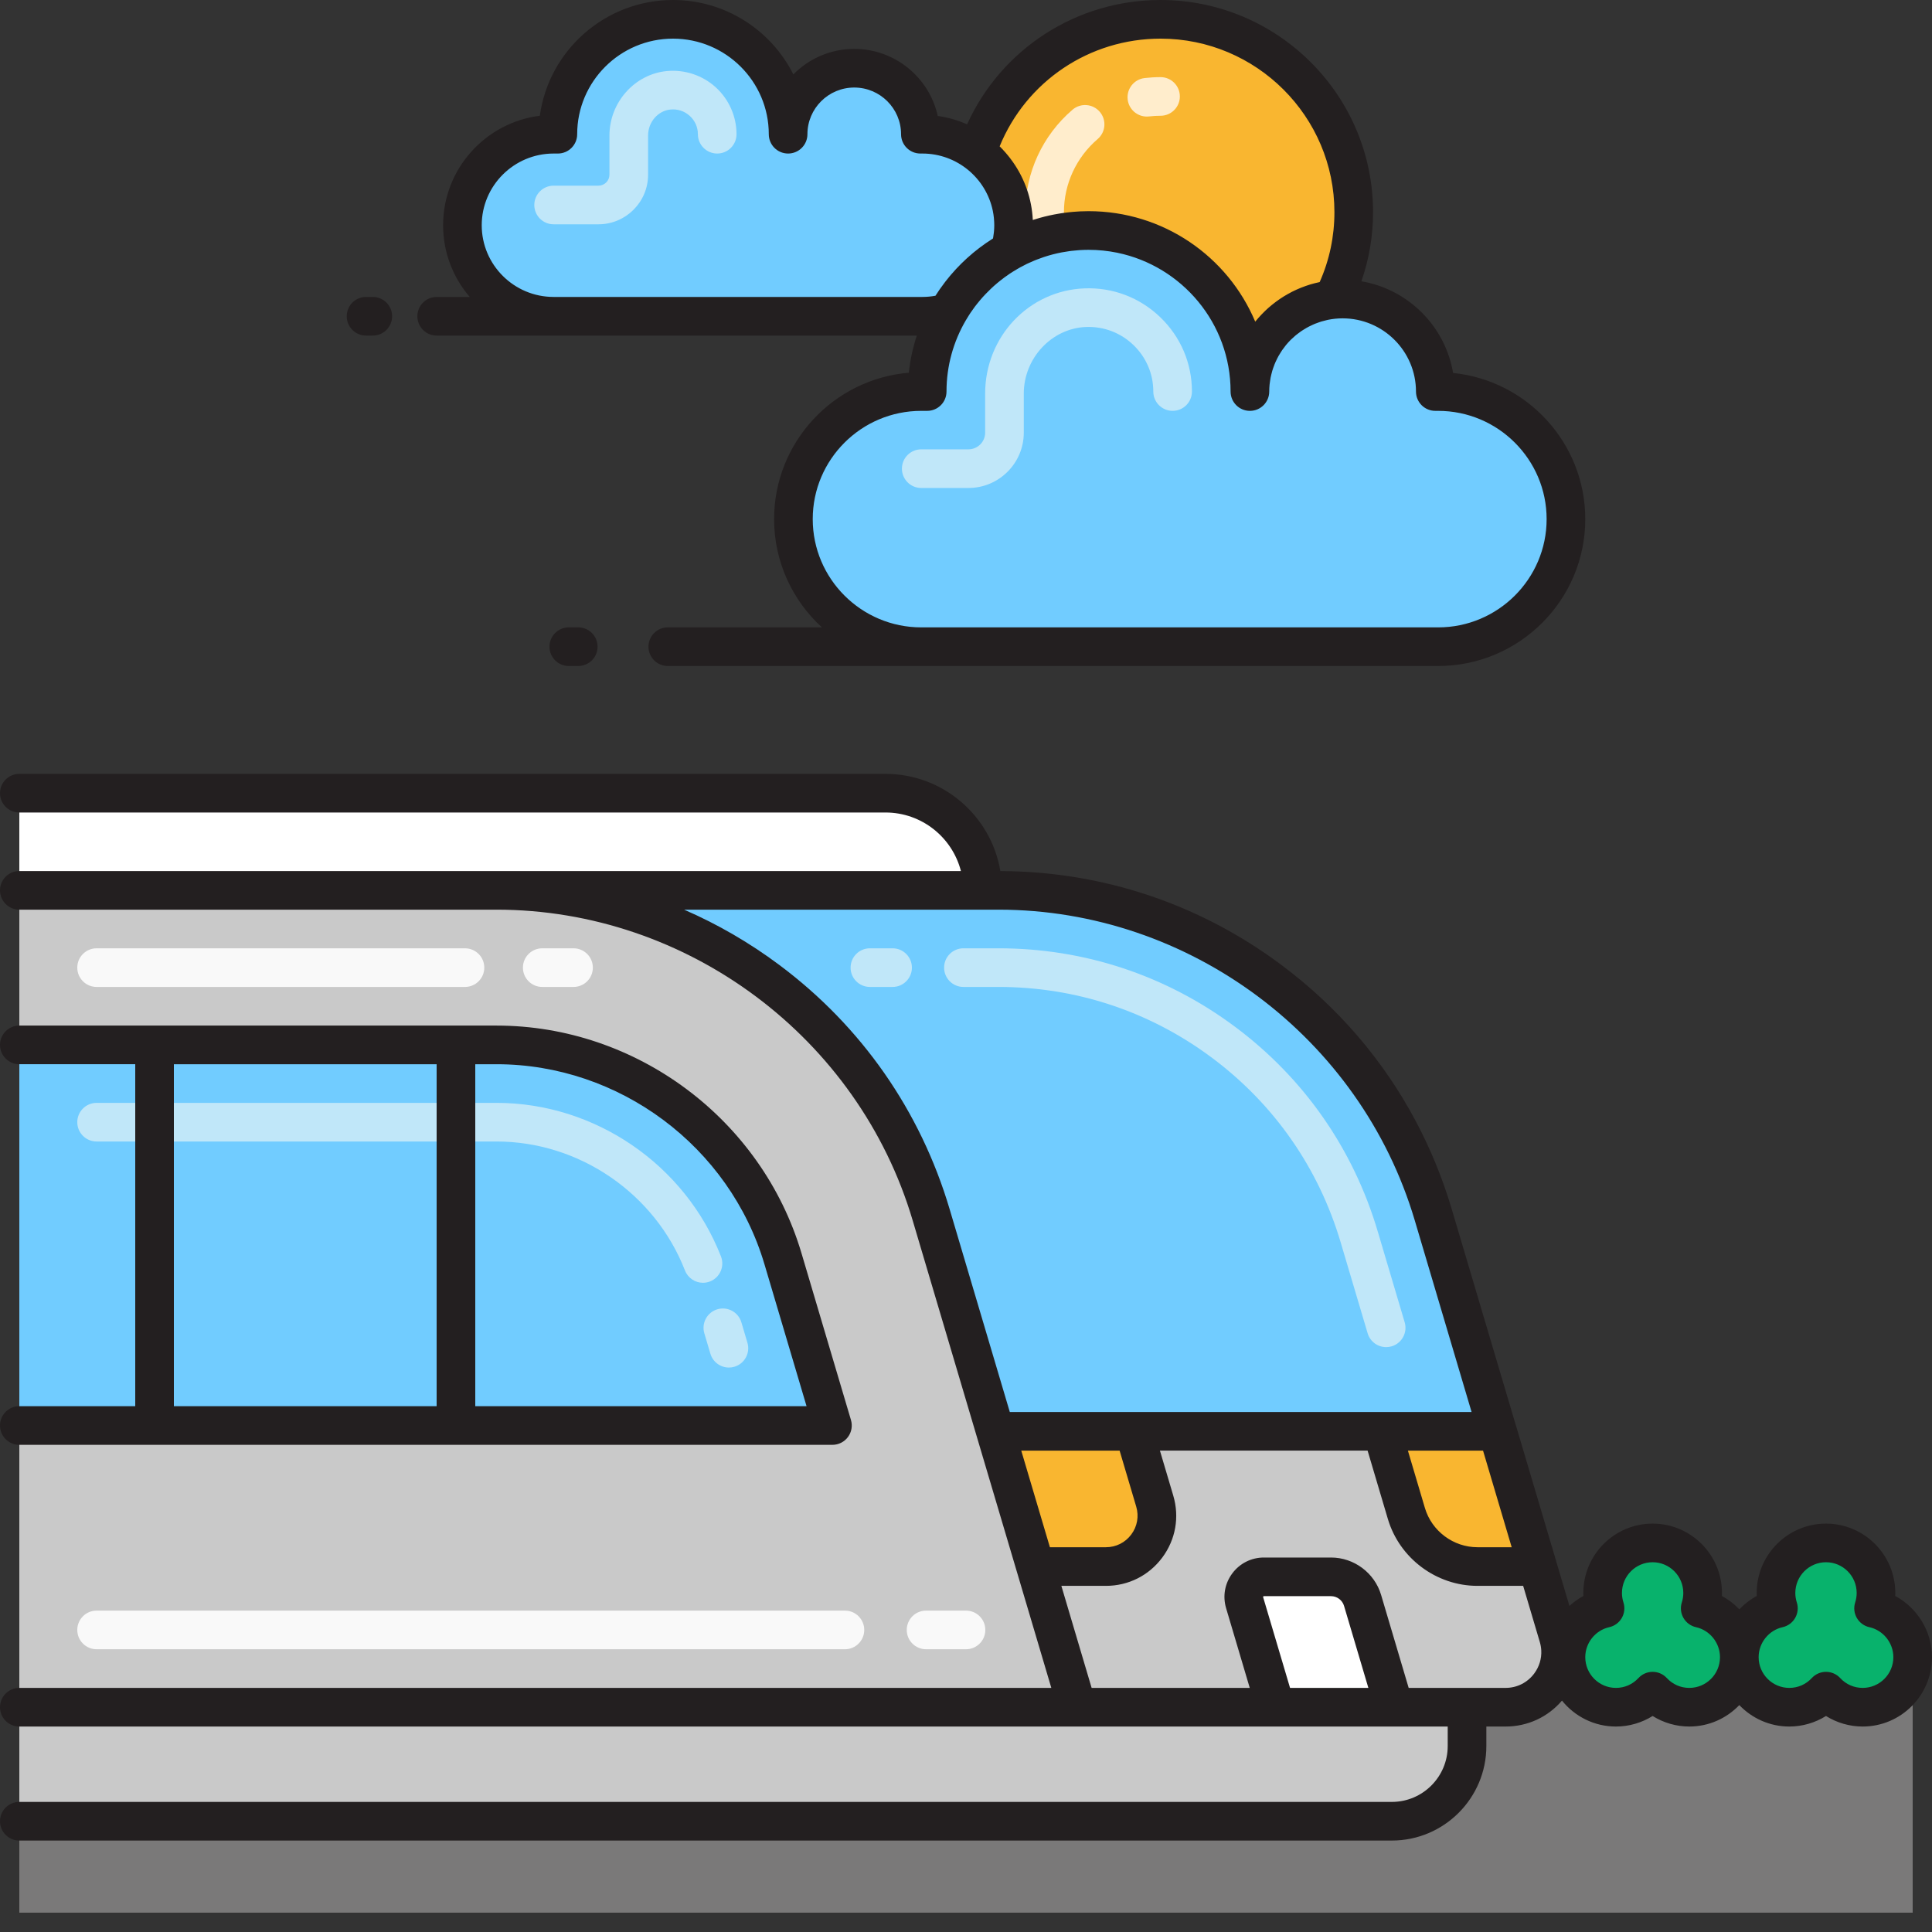 <?xml version="1.0" encoding="utf-8"?>
<!-- Generator: Adobe Illustrator 22.0.0, SVG Export Plug-In . SVG Version: 6.00 Build 0)  -->
<svg version="1.1" id="Layer_1" xmlns="http://www.w3.org/2000/svg" xmlns:xlink="http://www.w3.org/1999/xlink" x="0px" y="0px"
	 viewBox="0 0 500 500" style="enable-background:new 0 0 500 500;" xml:space="preserve">
<rect x="0" y="0" width="500" height="500" fill="#333333" stroke="none"/>
<style type="text/css">
	.st0{fill:#7A7979;}
	.st1{fill:#C9C9C9;}
	.st2{fill:#71CCFF;}
	.st3{fill:#FFFFFF;}
	.st4{fill:#F9B630;}
	.st5{fill:#08B26C;}
	.st6{fill:#FFEDCC;}
	.st7{fill:#C0E7F9;}
	.st8{fill:#F9F9F9;}
	.st9{fill:#231F20;}
	.st10{fill:#FC3A6D;}
	.st11{fill:#35EF9F;}
	.st12{fill:none;stroke:#C0E7F9;stroke-width:10;stroke-linecap:round;stroke-linejoin:round;stroke-miterlimit:10;}
	.st13{fill:#FFA9C8;}
	.st14{fill:none;}
	.st15{fill:none;stroke:#231F20;stroke-width:10;stroke-linecap:round;stroke-linejoin:round;stroke-miterlimit:10;}
	.st16{fill:none;stroke:#FFEDCC;stroke-width:10;stroke-linecap:round;stroke-linejoin:round;stroke-miterlimit:10;}
</style>
<g>
	<g>
		<rect x="5" y="421.826" class="st0" width="490" height="73.174"/>
	</g>
</g>
<g>
	<g>
		<path class="st1" d="M403.877,426.939c-0.053-1.124-0.243-2.266-0.581-3.407l-15.752-53.112H257.601l-16.62-56.04
			c-14.77-49.801-60.531-83.96-112.477-83.96H5v211.406v29.507h355.21c10.746,0,19.457-8.711,19.457-19.457v-10.05h9.973
			c1.19,0,2.339-0.143,3.432-0.412c1.093-0.268,2.131-0.662,3.1-1.163C401.017,437.747,404.144,432.561,403.877,426.939z"/>
	</g>
</g>
<g>
	<g>
		<path class="st2" d="M370.923,314.38c-1.385-4.669-3.042-9.2-4.951-13.579c-7-16.055-17.387-30.057-30.153-41.253
			c-2.321-2.036-4.721-3.979-7.193-5.824c-2.472-1.845-5.018-3.594-7.629-5.24c-11.752-7.41-24.852-12.758-38.748-15.633
			c-3.088-0.639-6.215-1.156-9.376-1.546c-4.741-0.585-9.556-0.886-14.426-0.886H128.504c51.945,0,97.706,34.159,112.477,83.96
			l16.62,56.04h129.942L370.923,314.38z"/>
	</g>
</g>
<g>
	<path class="st3" d="M5,230.42h249.312v0c0-13.887-11.258-25.145-25.145-25.145H5"/>
</g>
<g>
	<g>
		<path class="st4" d="M300.346,5c-22.191,0-40.994,14.433-47.528,34.402c5.766,4.295,9.5,11.157,9.5,18.89
			c0,2.309-0.339,4.538-0.959,6.647c6.024-3.364,12.963-5.289,20.356-5.289c22.338,0,40.579,17.504,41.705,39.519
			c0.054-0.028,0.109-0.055,0.164-0.083c1.055-11.33,10.017-20.368,21.327-21.563c3.468-6.792,5.436-14.475,5.436-22.62
			C350.347,27.342,327.961,5,300.346,5z"/>
	</g>
</g>
<g>
	<g>
		<path class="st2" d="M238.715,34.735h-0.52c0-9.434-7.663-17.082-17.116-17.082s-17.116,7.648-17.116,17.082
			C203.963,18.313,190.623,5,174.168,5c-16.455,0-29.794,13.313-29.794,29.735h-1.097c-13.036,0-23.603,10.547-23.603,23.557
			s10.568,23.556,23.603,23.556h95.438c2.291,0,4.504-0.332,6.598-0.94c3.773-6.684,9.336-12.223,16.045-15.969
			c0.621-2.109,0.959-4.338,0.959-6.647C262.318,45.282,251.751,34.735,238.715,34.735z"/>
	</g>
</g>
<g>
	<g>
		<g>
			<path class="st5" d="M440.015,416.235c0.403-1.253,0.624-2.588,0.624-3.976c0-7.153-5.793-12.952-12.939-12.952
				c-7.146,0-12.939,5.799-12.939,12.952c0,1.387,0.22,2.723,0.624,3.976c-5.789,1.289-10.118,6.457-10.118,12.639
				c0,7.153,5.793,12.952,12.939,12.952c3.753,0,7.131-1.601,9.494-4.156c2.364,2.555,5.741,4.156,9.494,4.156
				c7.146,0,12.939-5.799,12.939-12.952C450.133,422.692,445.804,417.524,440.015,416.235z"/>
		</g>
	</g>
	<g>
		<g>
			<path class="st5" d="M484.882,416.235c0.403-1.253,0.624-2.588,0.624-3.976c0-7.153-5.793-12.952-12.939-12.952
				s-12.939,5.799-12.939,12.952c0,1.387,0.22,2.723,0.624,3.976c-5.789,1.289-10.118,6.457-10.118,12.639
				c0,7.153,5.793,12.952,12.939,12.952c3.753,0,7.131-1.601,9.494-4.156c2.364,2.555,5.741,4.156,9.494,4.156
				c7.146,0,12.939-5.799,12.939-12.952C495,422.692,490.671,417.524,484.882,416.235z"/>
		</g>
	</g>
</g>
<g>
	<g>
		<path class="st6" d="M300.347,19.961c-1.376,0-2.764,0.081-4.125,0.241c-2.742,0.323-4.704,2.808-4.381,5.551
			c0.3,2.544,2.459,4.416,4.96,4.416c0.194,0,0.392-0.011,0.591-0.035c0.975-0.115,1.969-0.173,2.955-0.173c2.762,0,5-2.239,5-5
			C305.347,22.199,303.108,19.961,300.347,19.961z"/>
	</g>
</g>
<g>
	<g>
		<path class="st6" d="M284.617,28.933c-1.799-2.097-4.954-2.338-7.051-0.541c-7.766,6.659-12.22,16.321-12.22,26.509
			c0,2.762,2.238,5,5,5s5-2.238,5-5c0-7.266,3.182-14.161,8.729-18.918C286.172,34.186,286.414,31.029,284.617,28.933z"/>
	</g>
</g>
<g>
	<g>
		<path class="st7" d="M185.24,22.601c-3.417-3.111-8.023-4.646-12.643-4.213c-8.34,0.783-14.873,8.111-14.873,16.681v10.144
			c0,1.564-1.28,2.837-2.853,2.837h-11.595c-2.761,0-5,2.238-5,5s2.239,5,5,5h11.595c7.087,0,12.853-5.759,12.853-12.837V35.069
			c0-3.465,2.551-6.419,5.809-6.725c1.853-0.173,3.614,0.413,4.975,1.651c1.357,1.236,2.104,2.919,2.104,4.74c0,2.762,2.239,5,5,5
			s5-2.238,5-5C190.612,30.133,188.654,25.71,185.24,22.601z"/>
	</g>
</g>
<g>
	<g>
		<path class="st2" d="M372.184,101.328h-0.729c0-13.223-10.741-23.943-23.99-23.943c-13.249,0-23.99,10.72-23.99,23.943
			c0-23.018-18.697-41.678-41.76-41.678c-23.064,0-41.76,18.66-41.76,41.678h-1.537c-18.271,0-33.082,14.782-33.082,33.017
			c0,18.235,14.811,33.017,33.082,33.017h133.767c18.271,0,33.082-14.782,33.082-33.017
			C405.267,116.11,390.455,101.328,372.184,101.328z"/>
	</g>
</g>
<g>
	<g>
		<path class="st7" d="M300.281,82.102c-5.292-5.096-12.271-7.749-19.596-7.472c-14.429,0.545-25.731,12.507-25.731,27.232v10.118
			c0,2.375-1.94,4.308-4.326,4.308h-12.211c-2.761,0-5,2.238-5,5c0,2.761,2.239,5,5,5h12.211c7.899,0,14.326-6.419,14.326-14.308
			v-10.118c0-9.17,7.227-16.903,16.108-17.239c4.623-0.172,8.967,1.489,12.283,4.682c3.308,3.185,5.129,7.455,5.129,12.022
			c0,2.762,2.238,5,5,5s5-2.238,5-5C308.475,94.017,305.565,87.189,300.281,82.102z"/>
	</g>
</g>
<g>
	<g>
		<path class="st8" d="M218.667,416.826H25c-2.761,0-5,2.239-5,5s2.239,5,5,5h193.667c2.761,0,5-2.239,5-5
			S221.428,416.826,218.667,416.826z"/>
	</g>
</g>
<g>
	<g>
		<path class="st8" d="M250,416.826h-10.333c-2.761,0-5,2.239-5,5s2.239,5,5,5H250c2.762,0,5-2.239,5-5S252.762,416.826,250,416.826
			z"/>
	</g>
</g>
<g>
	<g>
		<path class="st8" d="M148.427,245.42h-8.094c-2.761,0-5,2.238-5,5s2.239,5,5,5h8.094c2.761,0,5-2.238,5-5
			S151.188,245.42,148.427,245.42z"/>
	</g>
</g>
<g>
	<g>
		<path class="st8" d="M120.333,245.42H25c-2.761,0-5,2.238-5,5s2.239,5,5,5h95.333c2.761,0,5-2.238,5-5
			S123.095,245.42,120.333,245.42z"/>
	</g>
</g>
<g>
	<g>
		<path class="st7" d="M363.531,342.212l-6.989-23.566c-6.32-21.311-19.077-39.604-36.89-52.901
			c-17.813-13.297-38.978-20.325-61.206-20.325h-9.113c-2.761,0-5,2.239-5,5c0,2.762,2.239,5,5,5h9.113
			c20.056,0,39.151,6.342,55.224,18.339s27.582,28.502,33.284,47.73l6.989,23.566c0.645,2.173,2.635,3.58,4.792,3.58
			c0.471,0,0.949-0.067,1.424-0.208C362.807,347.642,364.316,344.859,363.531,342.212z"/>
	</g>
</g>
<g>
	<g>
		<path class="st7" d="M231,245.42h-5.869c-2.761,0-5,2.239-5,5c0,2.762,2.239,5,5,5H231c2.761,0,5-2.238,5-5
			C236,247.659,233.761,245.42,231,245.42z"/>
	</g>
</g>
<g>
	<g>
		<path class="st2" d="M202.632,325.754c-9.663-32.58-40.145-55.334-74.128-55.334H5v98.5h210.434L202.632,325.754z"/>
	</g>
</g>
<g>
	<g>
		<path class="st7" d="M193.435,347.499l-1.568-5.287c-0.786-2.647-3.567-4.157-6.215-3.372c-2.647,0.785-4.157,3.568-3.372,6.215
			l1.568,5.287c0.645,2.173,2.635,3.58,4.792,3.58c0.471,0,0.949-0.067,1.424-0.208C192.711,352.929,194.22,350.146,193.435,347.499
			z"/>
	</g>
</g>
<g>
	<g>
		<path class="st7" d="M186.587,325.164c-9.274-23.772-32.616-39.744-58.083-39.744H25c-2.761,0-5,2.239-5,5c0,2.762,2.239,5,5,5
			h103.504c21.38,0,40.979,13.414,48.767,33.378c0.771,1.976,2.659,3.185,4.66,3.185c0.604,0,1.219-0.11,1.816-0.344
			C186.319,330.635,187.591,327.736,186.587,325.164z"/>
	</g>
</g>
<g>
	<g>
		<path class="st3" d="M352.63,414.174c-1.071-3.61-4.388-6.087-8.154-6.087h-17.379c-3.479,0-5.978,3.348-4.989,6.684l8.024,27.056
			h30.699L352.63,414.174z"/>
	</g>
</g>
<g>
	<g>
		<path class="st4" d="M298.849,388.493l-5.36-18.073h-35.888l10.38,35h18.232C295.025,405.42,301.354,396.941,298.849,388.493z"/>
	</g>
</g>
<g>
	<g>
		<path class="st4" d="M387.553,370.42h-29.887l6.309,21.271c2.415,8.144,9.898,13.729,18.392,13.729h15.567L387.553,370.42z"/>
	</g>
</g>
<g>
	<g>
		<path class="st9" d="M94.733,86.848h1.745c2.761,0,5-2.239,5-5s-2.239-5-5-5h-1.745c-2.761,0-5,2.239-5,5
			S91.972,86.848,94.733,86.848z M5,363.92c-2.761,0-5,2.239-5,5c0,2.762,2.239,5,5,5h210.435c1.578,0,3.063-0.744,4.007-2.009
			s1.235-2.9,0.787-4.413l-12.803-43.167c-10.288-34.687-42.742-58.912-78.921-58.912H5c-2.761,0-5,2.239-5,5c0,2.762,2.239,5,5,5
			h30v88.5H5z M123,275.42h5.504c31.785,0,60.296,21.283,69.334,51.756l10.898,36.744H123V275.42z M45,275.42h68v88.5H45V275.42z
			 M490.489,413.039c0.011-0.259,0.017-0.519,0.017-0.779c0-9.898-8.048-17.952-17.939-17.952s-17.938,8.054-17.938,17.952
			c0,0.26,0.006,0.52,0.017,0.779c-1.688,0.908-3.205,2.084-4.511,3.456c-1.306-1.372-2.823-2.548-4.512-3.457
			c0.011-0.259,0.017-0.518,0.017-0.778c0-9.898-8.047-17.952-17.938-17.952s-17.939,8.054-17.939,17.952
			c0,0.26,0.006,0.52,0.017,0.779c-1.315,0.708-2.524,1.581-3.614,2.578l-3.401-11.469c-0.013-0.05-0.02-0.1-0.035-0.15l-10.381-35
			c-0.01-0.035-0.028-0.065-0.039-0.1l-16.591-55.939c-2.361-7.961-5.474-15.57-9.288-22.755
			c-8.39-15.806-20.173-29.557-34.813-40.486c-21.176-15.807-46.315-24.195-72.725-24.289
			c-2.386-14.254-14.803-25.154-29.724-25.154H5c-2.761,0-5,2.239-5,5s2.239,5,5,5h224.167c9.382,0,17.288,6.448,19.517,15.145H5
			c-2.761,0-5,2.239-5,5c0,2.762,2.239,5,5,5h123.504c49.366,0,93.646,33.055,107.683,80.382l19.603,66.097l7.397,24.943
			c0,0.001,0.001,0.003,0.002,0.004l8.892,29.98H5c-2.761,0-5,2.239-5,5s2.239,5,5,5h369.667v5.05
			c0,7.971-6.485,14.457-14.457,14.457H5c-2.761,0-5,2.239-5,5s2.239,5,5,5h355.21c13.485,0,24.457-10.971,24.457-24.457v-5.05
			h4.973c5.692,0,10.941-2.432,14.6-6.711c3.291,4.086,8.325,6.711,13.966,6.711c3.376,0,6.668-0.965,9.494-2.727
			c2.826,1.762,6.118,2.727,9.494,2.727c5.085,0,9.672-2.138,12.939-5.55c3.267,3.413,7.854,5.55,12.939,5.55
			c3.376,0,6.668-0.965,9.494-2.727c2.826,1.762,6.118,2.727,9.494,2.727c9.892,0,17.939-8.053,17.939-17.952
			C500,422.178,496.196,416.108,490.489,413.039z M391.225,400.42h-8.859c-6.233,0-11.826-4.174-13.599-10.151l-4.404-14.849h19.447
			L391.225,400.42z M261.333,365.42l-15.56-52.461c-7.556-25.477-22.805-47.345-44.1-63.241
			c-7.726-5.767-15.978-10.547-24.627-14.298h81.4c49.365,0,93.646,33.055,107.683,80.382l14.716,49.618H261.333z M271.714,400.42
			l-7.415-25h25.456l4.299,14.495c0.741,2.499,0.272,5.13-1.286,7.218c-1.56,2.089-3.948,3.287-6.555,3.287H271.714z
			 M333.864,436.826l-6.963-23.478c-0.013-0.041-0.029-0.098,0.032-0.18c0.062-0.082,0.12-0.082,0.163-0.082h17.379
			c1.541,0,2.923,1.031,3.36,2.509l6.297,21.231H333.864z M397.048,433.112c-1.763,2.361-4.463,3.715-7.408,3.715h-25.076
			l-7.14-24.074c-1.688-5.691-7.012-9.666-12.948-9.666h-17.379c-3.251,0-6.231,1.494-8.177,4.1s-2.53,5.888-1.606,9.005
			l6.12,20.634h-40.922l-7.832-26.406h11.534c5.793,0,11.103-2.663,14.568-7.305c3.465-4.643,4.508-10.49,2.86-16.044v0
			l-3.456-11.652h53.746l5.247,17.693c3.023,10.19,12.559,17.307,23.187,17.307h11.825l4.311,14.534
			c0.209,0.706,0.333,1.421,0.374,2.134C398.998,429.226,398.369,431.341,397.048,433.112z M437.194,436.826
			c-2.233,0-4.302-0.906-5.824-2.551c-0.946-1.023-2.276-1.605-3.67-1.605s-2.724,0.582-3.67,1.605
			c-1.522,1.645-3.591,2.551-5.824,2.551c-4.378,0-7.939-3.567-7.939-7.952c0-3.695,2.609-6.958,6.205-7.759
			c1.372-0.305,2.553-1.175,3.252-2.395s0.852-2.678,0.421-4.017c-0.255-0.791-0.384-1.613-0.384-2.444
			c0-4.385,3.562-7.952,7.939-7.952c4.377,0,7.938,3.567,7.938,7.952c0,0.833-0.129,1.655-0.383,2.444
			c-0.431,1.338-0.278,2.797,0.421,4.017s1.879,2.09,3.252,2.396c3.596,0.801,6.205,4.064,6.205,7.759
			C445.134,433.259,441.572,436.826,437.194,436.826z M482.061,436.826c-2.233,0-4.302-0.906-5.824-2.551
			c-0.946-1.023-2.276-1.605-3.67-1.605s-2.724,0.582-3.67,1.605c-1.522,1.645-3.591,2.551-5.824,2.551
			c-4.377,0-7.938-3.567-7.938-7.952c0-3.695,2.609-6.958,6.204-7.759c1.372-0.306,2.553-1.175,3.252-2.395s0.852-2.678,0.421-4.017
			c-0.254-0.789-0.383-1.611-0.383-2.444c0-4.385,3.562-7.952,7.938-7.952c4.378,0,7.939,3.567,7.939,7.952
			c0,0.831-0.129,1.653-0.384,2.444c-0.431,1.339-0.278,2.797,0.421,4.017c0.699,1.22,1.88,2.09,3.252,2.395
			c3.596,0.801,6.205,4.064,6.205,7.759C490,433.259,486.438,436.826,482.061,436.826z M147.205,162.361c-2.761,0-5,2.238-5,5
			c0,2.761,2.239,5,5,5h2.446c2.761,0,5-2.239,5-5c0-2.762-2.239-5-5-5H147.205z M113.012,86.848H237.27
			c-1.009,3.079-1.717,6.292-2.063,9.613c-19.501,1.633-34.872,18-34.872,37.883c0,11.078,4.773,21.062,12.372,28.017h-39.883
			c-2.761,0-5,2.238-5,5c0,2.761,2.239,5,5,5h199.361c20.998,0,38.082-17.055,38.082-38.017c0-19.659-15.023-35.88-34.211-37.822
			c-2.033-12.1-11.615-21.671-23.726-23.724c1.991-5.729,3.017-11.718,3.017-17.897c0-30.272-24.673-54.901-55-54.901
			c-21.81,0-41.23,12.709-50.066,32.178c-2.38-1.055-4.929-1.798-7.595-2.169c-2.173-9.913-11.036-17.356-21.606-17.356
			c-6.165,0-11.749,2.532-15.763,6.608C199.605,7.853,187.788,0,174.168,0c-17.563,0-32.128,13.056-34.466,29.957
			c-14.09,1.763-25.028,13.798-25.028,28.335c0,7.08,2.6,13.561,6.889,18.556h-8.551c-2.761,0-5,2.239-5,5
			S110.25,86.848,113.012,86.848z M300.347,10c24.813,0,45,20.143,45,44.901c0,6.312-1.282,12.386-3.815,18.095
			c-0.069,0.014-0.135,0.037-0.203,0.052c-0.751,0.162-1.493,0.347-2.221,0.566c-0.062,0.019-0.122,0.041-0.184,0.06
			c-0.678,0.209-1.344,0.446-2,0.703c-0.133,0.052-0.266,0.102-0.398,0.156c-0.69,0.282-1.367,0.587-2.029,0.919
			c-0.1,0.05-0.198,0.105-0.297,0.156c-0.604,0.312-1.195,0.644-1.773,0.996c-0.096,0.058-0.193,0.113-0.289,0.173
			c-0.629,0.393-1.241,0.811-1.837,1.25c-0.103,0.076-0.203,0.154-0.305,0.231c-0.565,0.428-1.116,0.872-1.648,1.339
			c-0.039,0.034-0.08,0.066-0.119,0.101c-0.562,0.499-1.101,1.023-1.623,1.564c-0.09,0.093-0.178,0.187-0.266,0.281
			c-0.516,0.549-1.018,1.111-1.491,1.699c-7.088-16.866-23.782-28.593-43.133-28.593c-0.685,0-1.369,0.019-2.052,0.049
			c-0.262,0.011-0.521,0.031-0.782,0.046c-0.404,0.024-0.807,0.051-1.21,0.086c-0.338,0.029-0.674,0.063-1.009,0.1
			c-0.306,0.033-0.611,0.069-0.916,0.109c-0.39,0.05-0.779,0.102-1.166,0.161c-0.215,0.033-0.43,0.072-0.645,0.108
			c-1.632,0.274-3.236,0.628-4.807,1.067c-0.035,0.009-0.07,0.018-0.105,0.028c-0.444,0.125-0.882,0.261-1.321,0.399
			c-0.139,0.043-0.279,0.082-0.417,0.126c-0.261-5.526-2.108-10.643-5.089-14.915c-0.031-0.044-0.062-0.089-0.093-0.133
			c-0.194-0.275-0.393-0.547-0.597-0.816c-0.095-0.126-0.192-0.251-0.289-0.376c-0.137-0.175-0.277-0.348-0.419-0.519
			c-0.163-0.199-0.329-0.396-0.497-0.592c-0.073-0.083-0.147-0.166-0.221-0.249c-0.443-0.5-0.898-0.989-1.376-1.458
			C265.582,21.072,281.925,10,300.347,10z M258.917,72.588c0.35-0.277,0.702-0.551,1.062-0.815c0.443-0.324,0.891-0.642,1.349-0.947
			c0.269-0.18,0.544-0.351,0.818-0.523c0.378-0.238,0.76-0.469,1.147-0.693c0.255-0.148,0.508-0.298,0.767-0.44
			c0.574-0.314,1.153-0.618,1.742-0.9c0.14-0.067,0.284-0.126,0.425-0.192c0.518-0.24,1.04-0.471,1.569-0.687
			c0.181-0.074,0.364-0.144,0.546-0.215c0.535-0.208,1.074-0.406,1.618-0.589c0.133-0.045,0.265-0.091,0.398-0.135
			c1.412-0.458,2.85-0.832,4.307-1.116c0.079-0.015,0.158-0.027,0.237-0.042c0.625-0.118,1.254-0.217,1.885-0.303
			c0.174-0.023,0.348-0.045,0.522-0.066c0.557-0.067,1.115-0.119,1.675-0.161c0.187-0.014,0.373-0.032,0.561-0.043
			c0.71-0.042,1.422-0.067,2.135-0.068c0.012,0,0.024,0,0.036,0c0.626,0,1.249,0.016,1.868,0.047
			c0.12,0.006,0.237,0.019,0.357,0.026c0.501,0.03,1,0.064,1.495,0.114c0.112,0.011,0.222,0.028,0.334,0.041
			c0.505,0.056,1.009,0.116,1.507,0.192c0.072,0.011,0.143,0.026,0.215,0.037c0.539,0.085,1.076,0.178,1.608,0.287
			c0.028,0.006,0.056,0.013,0.084,0.019c16.7,3.453,29.291,18.244,29.291,35.915c0,2.761,2.238,5,5,5s5-2.239,5-5
			c0-0.614,0.035-1.219,0.092-1.818c0.025-0.264,0.072-0.521,0.108-0.781c0.046-0.335,0.09-0.671,0.154-1
			c0.051-0.263,0.117-0.52,0.179-0.779c0.076-0.319,0.153-0.637,0.245-0.949c0.074-0.253,0.158-0.501,0.243-0.75
			c0.106-0.31,0.217-0.617,0.338-0.919c0.095-0.237,0.194-0.472,0.298-0.705c0.137-0.306,0.284-0.607,0.437-0.904
			c0.11-0.215,0.22-0.43,0.338-0.641c0.177-0.314,0.369-0.62,0.563-0.923c0.115-0.179,0.224-0.361,0.344-0.536
			c0.254-0.369,0.526-0.724,0.805-1.074c0.078-0.097,0.148-0.2,0.227-0.295c0.369-0.444,0.759-0.872,1.166-1.28
			c0.083-0.083,0.174-0.158,0.258-0.24c0.329-0.318,0.666-0.628,1.017-0.922c0.143-0.12,0.293-0.23,0.44-0.345
			c0.307-0.242,0.618-0.479,0.94-0.702c0.171-0.118,0.347-0.229,0.521-0.342c0.313-0.202,0.631-0.396,0.956-0.58
			c0.188-0.106,0.379-0.209,0.571-0.309c0.328-0.171,0.663-0.33,1.001-0.482c0.198-0.089,0.396-0.179,0.597-0.261
			c0.353-0.144,0.714-0.271,1.077-0.394c0.197-0.066,0.391-0.139,0.591-0.199c0.406-0.122,0.82-0.223,1.236-0.318
			c0.166-0.038,0.328-0.086,0.495-0.12c1.214-0.244,2.467-0.375,3.752-0.375c10.472,0,18.99,8.498,18.99,18.943c0,2.761,2.238,5,5,5
			h0.729c15.484,0,28.082,12.568,28.082,28.017c0,15.448-12.598,28.017-28.082,28.017H238.417
			c-15.484,0-28.082-12.568-28.082-28.017c0-15.449,12.598-28.017,28.082-28.017h1.537c2.761,0,5-2.239,5-5
			c0-6.699,1.818-12.978,4.974-18.389c0.246-0.423,0.501-0.839,0.764-1.25c0.154-0.242,0.305-0.485,0.465-0.723
			c0.365-0.545,0.744-1.08,1.137-1.603c0.204-0.271,0.418-0.533,0.629-0.798c0.234-0.294,0.471-0.586,0.714-0.874
			c0.244-0.289,0.49-0.575,0.743-0.855c0.241-0.268,0.49-0.527,0.739-0.788c0.433-0.454,0.878-0.896,1.333-1.327
			c0.247-0.233,0.493-0.467,0.747-0.694c0.291-0.26,0.586-0.514,0.885-0.765C258.357,73.033,258.636,72.81,258.917,72.588z
			 M143.277,39.735h1.097c2.761,0,5-2.238,5-5c0-13.639,11.123-24.735,24.794-24.735s24.794,11.096,24.794,24.735
			c0,2.762,2.239,5,5,5s5-2.238,5-5c0-6.662,5.436-12.082,12.116-12.082s12.116,5.42,12.116,12.082c0,2.762,2.239,5,5,5h0.521
			c8.966,0,16.469,6.36,18.218,14.795c0.004,0.018,0.007,0.035,0.011,0.053c0.117,0.573,0.206,1.156,0.268,1.747
			c0.007,0.063,0.01,0.126,0.016,0.19c0.056,0.583,0.09,1.173,0.09,1.771c0,0.518-0.029,1.035-0.072,1.55
			c-0.014,0.16-0.034,0.319-0.052,0.479c-0.041,0.367-0.092,0.733-0.154,1.098c-0.017,0.099-0.035,0.198-0.054,0.297
			c-0.455,0.283-0.894,0.588-1.338,0.886c-0.143,0.096-0.289,0.187-0.43,0.285c-0.464,0.319-0.918,0.652-1.37,0.987
			c-0.154,0.114-0.309,0.229-0.462,0.345c-0.464,0.354-0.922,0.715-1.372,1.085c-0.096,0.079-0.19,0.16-0.286,0.24
			c-2.021,1.688-3.893,3.542-5.602,5.544c-0.106,0.125-0.212,0.249-0.317,0.375c-0.366,0.438-0.726,0.881-1.076,1.333
			c-0.121,0.155-0.237,0.314-0.356,0.471c-0.799,1.06-1.57,2.142-2.279,3.27c-1.117,0.207-2.249,0.311-3.384,0.311h-95.438
			c-10.258,0-18.603-8.324-18.603-18.556C124.674,48.06,133.019,39.735,143.277,39.735z"/>
	</g>
</g>
</svg>
